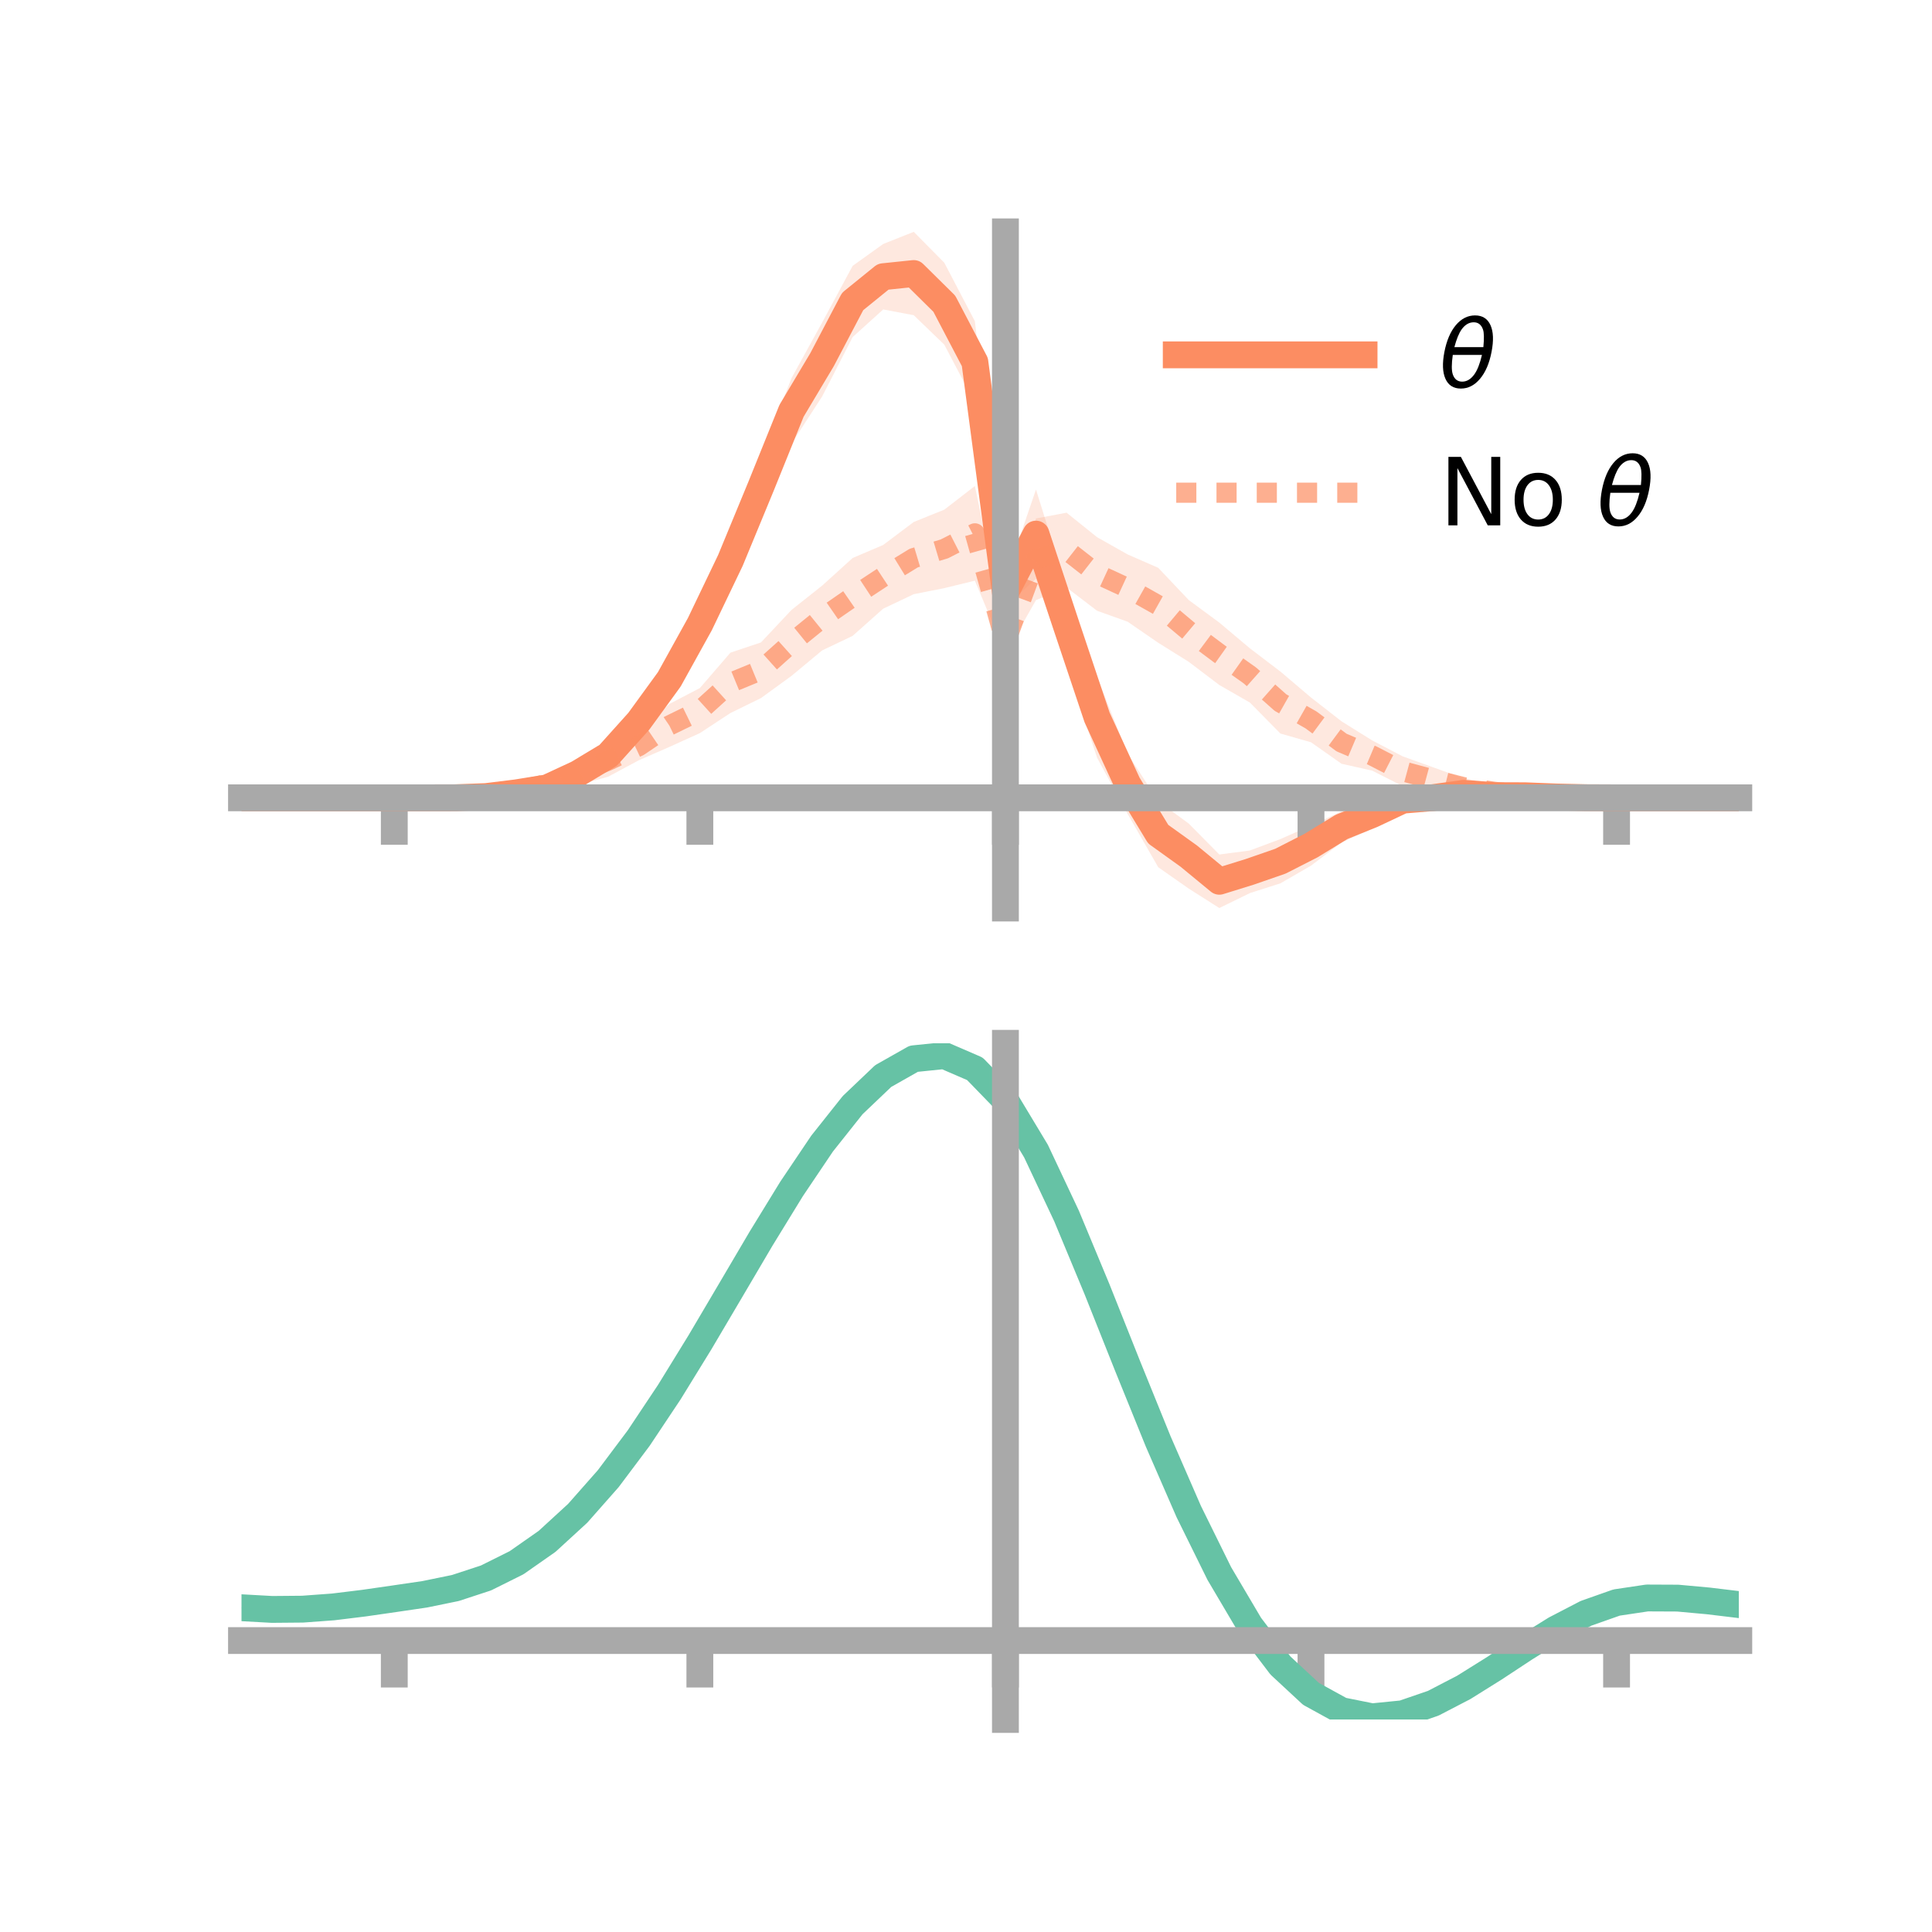 <?xml version="1.0" encoding="utf-8" standalone="no"?>
<!DOCTYPE svg PUBLIC "-//W3C//DTD SVG 1.1//EN"
  "http://www.w3.org/Graphics/SVG/1.1/DTD/svg11.dtd">
<!-- Created with matplotlib (https://matplotlib.org/) -->
<svg height="144pt" version="1.1" viewBox="0 0 144 144" width="144pt" xmlns="http://www.w3.org/2000/svg" xmlns:xlink="http://www.w3.org/1999/xlink">
 <defs>
  <style type="text/css">*{stroke-linecap:butt;stroke-linejoin:round;}</style>
 </defs>
 <g id="figure_1">
  <g id="patch_1">
   <path d="M 0 144 
L 144 144 
L 144 0 
L 0 0 
z
" style="fill:none;"/>
  </g>
  <g id="axes_1">
   <g id="patch_2">
    <path d="M 18 67.68 
L 129.6 67.68 
L 129.6 17.28 
L 18 17.28 
z
" style="fill:none;"/>
   </g>
   <g id="PolyCollection_1">
    <path clip-path="url(#pcecc22478b)" d="M 18 59.464 
L 18 59.464 
L 20.278 59.464 
L 22.555 59.464 
L 24.833 59.464 
L 27.11 59.464 
L 29.388 59.464 
L 31.665 59.406 
L 33.943 59.305 
L 36.22 59.083 
L 38.498 58.682 
L 40.776 58.149 
L 43.053 57.016 
L 45.331 55.203 
L 47.608 52.644 
L 49.886 49.205 
L 52.163 44.769 
L 54.441 40.007 
L 56.718 34.062 
L 58.996 28.179 
L 61.273 24.048 
L 63.551 19.816 
L 65.829 18.184 
L 68.106 17.28 
L 70.384 19.584 
L 72.661 23.94 
L 74.939 43.141 
L 77.216 36.487 
L 79.494 43.786 
L 81.771 50.47 
L 84.049 56.185 
L 86.327 59.713 
L 88.604 61.384 
L 90.882 63.69 
L 93.159 63.39 
L 95.437 62.539 
L 97.714 61.531 
L 99.992 60.466 
L 102.269 59.673 
L 104.547 58.616 
L 106.824 58.755 
L 109.102 58.58 
L 111.38 58.909 
L 113.657 59.047 
L 115.935 59.226 
L 118.212 59.377 
L 120.49 59.464 
L 122.767 59.464 
L 125.045 59.464 
L 127.322 59.464 
L 129.6 59.464 
L 129.6 59.464 
L 129.6 59.464 
L 127.322 59.464 
L 125.045 59.464 
L 122.767 59.464 
L 120.49 59.464 
L 118.212 59.531 
L 115.935 59.576 
L 113.657 59.573 
L 111.38 59.695 
L 109.102 59.678 
L 106.824 60.146 
L 104.547 60.664 
L 102.269 61.754 
L 99.992 62.798 
L 97.714 64.522 
L 95.437 65.838 
L 93.159 66.566 
L 90.882 67.68 
L 88.604 66.234 
L 86.327 64.637 
L 84.049 60.666 
L 81.771 56.481 
L 79.494 49.575 
L 77.216 43.133 
L 74.939 45.217 
L 72.661 30.03 
L 70.384 25.691 
L 68.106 23.494 
L 65.829 23.064 
L 63.551 25.124 
L 61.273 29.56 
L 58.996 33.062 
L 56.718 38.451 
L 54.441 43.529 
L 52.163 48.271 
L 49.886 52.06 
L 47.608 54.885 
L 45.331 57.391 
L 43.053 58.321 
L 40.776 59.3 
L 38.498 59.502 
L 36.22 59.662 
L 33.943 59.612 
L 31.665 59.522 
L 29.388 59.464 
L 27.11 59.464 
L 24.833 59.464 
L 22.555 59.464 
L 20.278 59.464 
L 18 59.464 
z
" style="fill:#fc8d62;fill-opacity:0.2;"/>
   </g>
   <g id="PolyCollection_2">
    <path clip-path="url(#pcecc22478b)" d="M 18 59.464 
L 18 59.464 
L 20.278 59.464 
L 22.555 59.464 
L 24.833 59.464 
L 27.11 59.464 
L 29.388 59.464 
L 31.665 59.374 
L 33.943 59.141 
L 36.22 58.853 
L 38.498 58.418 
L 40.776 57.74 
L 43.053 56.692 
L 45.331 55.488 
L 47.608 54.567 
L 49.886 52.472 
L 52.163 51.284 
L 54.441 48.645 
L 56.718 47.883 
L 58.996 45.459 
L 61.273 43.653 
L 63.551 41.589 
L 65.829 40.617 
L 68.106 38.904 
L 70.384 37.987 
L 72.661 36.224 
L 74.939 46.956 
L 77.216 38.645 
L 79.494 38.212 
L 81.771 40.04 
L 84.049 41.325 
L 86.327 42.321 
L 88.604 44.725 
L 90.882 46.404 
L 93.159 48.321 
L 95.437 50.056 
L 97.714 51.988 
L 99.992 53.765 
L 102.269 55.184 
L 104.547 56.374 
L 106.824 57.193 
L 109.102 58.014 
L 111.38 58.438 
L 113.657 58.942 
L 115.935 59.202 
L 118.212 59.414 
L 120.49 59.464 
L 122.767 59.464 
L 125.045 59.464 
L 127.322 59.464 
L 129.6 59.464 
L 129.6 59.464 
L 129.6 59.464 
L 127.322 59.464 
L 125.045 59.464 
L 122.767 59.464 
L 120.49 59.464 
L 118.212 59.532 
L 115.935 59.63 
L 113.657 59.649 
L 111.38 59.591 
L 109.102 59.334 
L 106.824 59.005 
L 104.547 58.59 
L 102.269 57.438 
L 99.992 56.927 
L 97.714 55.325 
L 95.437 54.675 
L 93.159 52.364 
L 90.882 51.057 
L 88.604 49.33 
L 86.327 47.908 
L 84.049 46.34 
L 81.771 45.525 
L 79.494 43.786 
L 77.216 44.732 
L 74.939 48.73 
L 72.661 43.28 
L 70.384 43.836 
L 68.106 44.287 
L 65.829 45.367 
L 63.551 47.394 
L 61.273 48.481 
L 58.996 50.375 
L 56.718 52.031 
L 54.441 53.146 
L 52.163 54.642 
L 49.886 55.675 
L 47.608 56.669 
L 45.331 57.891 
L 43.053 58.519 
L 40.776 59.138 
L 38.498 59.469 
L 36.22 59.575 
L 33.943 59.582 
L 31.665 59.508 
L 29.388 59.464 
L 27.11 59.464 
L 24.833 59.464 
L 22.555 59.464 
L 20.278 59.464 
L 18 59.464 
z
" style="fill:#fc8d62;fill-opacity:0.2;"/>
   </g>
   <g id="matplotlib.axis_1">
    <g id="xtick_1">
     <g id="line2d_1">
      <defs>
       <path d="M 0 0 
L 0 3.5 
" id="m66e0c68ac5" style="stroke:#a9a9a9;stroke-width:2;"/>
      </defs>
      <g>
       <use style="fill:#a9a9a9;stroke:#a9a9a9;stroke-width:2;" x="29.388" xlink:href="#m66e0c68ac5" y="59.464"/>
      </g>
     </g>
    </g>
    <g id="xtick_2">
     <g id="line2d_2">
      <g>
       <use style="fill:#a9a9a9;stroke:#a9a9a9;stroke-width:2;" x="52.163" xlink:href="#m66e0c68ac5" y="59.464"/>
      </g>
     </g>
    </g>
    <g id="xtick_3">
     <g id="line2d_3">
      <g>
       <use style="fill:#a9a9a9;stroke:#a9a9a9;stroke-width:2;" x="74.939" xlink:href="#m66e0c68ac5" y="59.464"/>
      </g>
     </g>
    </g>
    <g id="xtick_4">
     <g id="line2d_4">
      <g>
       <use style="fill:#a9a9a9;stroke:#a9a9a9;stroke-width:2;" x="97.714" xlink:href="#m66e0c68ac5" y="59.464"/>
      </g>
     </g>
    </g>
    <g id="xtick_5">
     <g id="line2d_5">
      <g>
       <use style="fill:#a9a9a9;stroke:#a9a9a9;stroke-width:2;" x="120.49" xlink:href="#m66e0c68ac5" y="59.464"/>
      </g>
     </g>
    </g>
   </g>
   <g id="matplotlib.axis_2"/>
   <g id="line2d_6">
    <path clip-path="url(#pcecc22478b)" d="M 18 59.464 
L 20.278 59.464 
L 22.555 59.464 
L 24.833 59.464 
L 27.11 59.464 
L 29.388 59.464 
L 31.665 59.464 
L 33.943 59.458 
L 36.22 59.373 
L 38.498 59.092 
L 40.776 58.724 
L 43.053 57.669 
L 45.331 56.297 
L 47.608 53.764 
L 49.886 50.632 
L 52.163 46.52 
L 54.441 41.768 
L 56.718 36.257 
L 58.996 30.62 
L 61.273 26.804 
L 63.551 22.47 
L 65.829 20.624 
L 68.106 20.387 
L 70.384 22.637 
L 72.661 26.985 
L 74.939 44.179 
L 77.216 39.81 
L 79.494 46.681 
L 81.771 53.475 
L 84.049 58.426 
L 86.327 62.175 
L 88.604 63.809 
L 90.882 65.685 
L 93.159 64.978 
L 95.437 64.188 
L 97.714 63.026 
L 99.992 61.632 
L 102.269 60.714 
L 104.547 59.64 
L 106.824 59.451 
L 109.102 59.129 
L 111.38 59.302 
L 113.657 59.31 
L 115.935 59.401 
L 118.212 59.454 
L 120.49 59.464 
L 122.767 59.464 
L 125.045 59.464 
L 127.322 59.464 
L 129.6 59.464 
" style="fill:none;stroke:#fc8d62;stroke-linecap:square;stroke-width:2;"/>
   </g>
   <g id="line2d_7">
    <path clip-path="url(#pcecc22478b)" d="M 18 59.464 
L 20.278 59.464 
L 22.555 59.464 
L 24.833 59.464 
L 27.11 59.464 
L 29.388 59.464 
L 31.665 59.441 
L 33.943 59.361 
L 36.22 59.214 
L 38.498 58.944 
L 40.776 58.439 
L 43.053 57.605 
L 45.331 56.689 
L 47.608 55.618 
L 49.886 54.074 
L 52.163 52.963 
L 54.441 50.895 
L 56.718 49.957 
L 58.996 47.917 
L 61.273 46.067 
L 63.551 44.492 
L 65.829 42.992 
L 68.106 41.595 
L 70.384 40.912 
L 72.661 39.752 
L 74.939 47.843 
L 77.216 41.688 
L 79.494 40.999 
L 81.771 42.782 
L 84.049 43.833 
L 86.327 45.114 
L 88.604 47.028 
L 90.882 48.73 
L 93.159 50.343 
L 95.437 52.365 
L 97.714 53.657 
L 99.992 55.346 
L 102.269 56.311 
L 104.547 57.482 
L 106.824 58.099 
L 109.102 58.674 
L 111.38 59.015 
L 113.657 59.296 
L 115.935 59.416 
L 118.212 59.473 
L 120.49 59.464 
L 122.767 59.464 
L 125.045 59.464 
L 127.322 59.464 
L 129.6 59.464 
" style="fill:none;stroke:#fc8d62;stroke-dasharray:1.5,1.5;stroke-dashoffset:0;stroke-opacity:0.7;stroke-width:1.5;"/>
   </g>
   <g id="patch_3">
    <path d="M 74.939 67.68 
L 74.939 17.28 
" style="fill:none;stroke:#a9a9a9;stroke-linecap:square;stroke-linejoin:miter;stroke-width:2;"/>
   </g>
   <g id="patch_4">
    <path d="M 129.6 67.68 
L 129.6 17.28 
" style="fill:none;"/>
   </g>
   <g id="patch_5">
    <path d="M 18 59.464 
L 129.6 59.464 
" style="fill:none;stroke:#a9a9a9;stroke-linecap:square;stroke-linejoin:miter;stroke-width:2;"/>
   </g>
   <g id="patch_6">
    <path d="M 18 17.28 
L 129.6 17.28 
" style="fill:none;"/>
   </g>
   <g id="legend_1">
    <g id="line2d_8">
     <path d="M 87.67 26.449 
L 101.67 26.449 
" style="fill:none;stroke:#fc8d62;stroke-linecap:square;stroke-width:2;"/>
    </g>
    <g id="line2d_9"/>
    <g id="text_1">
     <!-- $\theta$ -->
     <g transform="translate(107.27 28.899)scale(0.07 -0.07)">
      <defs>
       <path d="M 45.516 34.672 
L 14.453 34.672 
Q 12.359 20.062 14.5 13.875 
Q 17.188 6.25 24.469 6.25 
Q 31.781 6.25 37.359 13.922 
Q 42.234 20.656 45.516 34.672 
z
M 47.016 42.969 
Q 48.344 56.844 46.625 61.719 
Q 43.953 69.438 36.766 69.438 
Q 29.297 69.438 23.828 61.812 
Q 19.531 55.672 16.156 42.969 
z
M 38.188 76.766 
Q 49.906 76.766 54.594 66.406 
Q 59.281 56.109 55.719 37.844 
Q 52.203 19.625 43.453 9.281 
Q 34.766 -1.125 23.047 -1.125 
Q 11.281 -1.125 6.641 9.281 
Q 2 19.625 5.516 37.844 
Q 9.078 56.109 17.719 66.406 
Q 26.422 76.766 38.188 76.766 
z
" id="DejaVuSans-Oblique-952"/>
      </defs>
      <use transform="translate(0 0.234)" xlink:href="#DejaVuSans-Oblique-952"/>
     </g>
    </g>
    <g id="line2d_10">
     <path d="M 87.67 36.724 
L 101.67 36.724 
" style="fill:none;stroke:#fc8d62;stroke-dasharray:1.5,1.5;stroke-dashoffset:0;stroke-opacity:0.7;stroke-width:1.5;"/>
    </g>
    <g id="line2d_11"/>
    <g id="text_2">
     <!-- No $\theta$ -->
     <g transform="translate(107.27 39.174)scale(0.07 -0.07)">
      <defs>
       <path d="M 9.812 72.906 
L 23.094 72.906 
L 55.422 11.922 
L 55.422 72.906 
L 64.984 72.906 
L 64.984 0 
L 51.703 0 
L 19.391 60.984 
L 19.391 0 
L 9.812 0 
z
" id="DejaVuSans-78"/>
       <path d="M 30.609 48.391 
Q 23.391 48.391 19.188 42.75 
Q 14.984 37.109 14.984 27.297 
Q 14.984 17.484 19.156 11.844 
Q 23.344 6.203 30.609 6.203 
Q 37.797 6.203 41.984 11.859 
Q 46.188 17.531 46.188 27.297 
Q 46.188 37.016 41.984 42.703 
Q 37.797 48.391 30.609 48.391 
z
M 30.609 56 
Q 42.328 56 49.016 48.375 
Q 55.719 40.766 55.719 27.297 
Q 55.719 13.875 49.016 6.219 
Q 42.328 -1.422 30.609 -1.422 
Q 18.844 -1.422 12.172 6.219 
Q 5.516 13.875 5.516 27.297 
Q 5.516 40.766 12.172 48.375 
Q 18.844 56 30.609 56 
z
" id="DejaVuSans-111"/>
       <path id="DejaVuSans-32"/>
      </defs>
      <use transform="translate(0 0.234)" xlink:href="#DejaVuSans-78"/>
      <use transform="translate(74.805 0.234)" xlink:href="#DejaVuSans-111"/>
      <use transform="translate(135.986 0.234)" xlink:href="#DejaVuSans-32"/>
      <use transform="translate(167.773 0.234)" xlink:href="#DejaVuSans-Oblique-952"/>
     </g>
    </g>
   </g>
  </g>
  <g id="axes_2">
   <g id="patch_7">
    <path d="M 18 128.16 
L 129.6 128.16 
L 129.6 77.76 
L 18 77.76 
z
" style="fill:none;"/>
   </g>
   <g id="PolyCollection_3">
    <path clip-path="url(#p9e4d139740)" d="M 18 119.876 
L 18 119.787 
L 20.278 119.919 
L 22.555 119.896 
L 24.833 119.719 
L 27.11 119.427 
L 29.388 119.087 
L 31.665 118.743 
L 33.943 118.266 
L 36.22 117.509 
L 38.498 116.361 
L 40.776 114.743 
L 43.053 112.618 
L 45.331 109.984 
L 47.608 106.883 
L 49.886 103.387 
L 52.163 99.6 
L 54.441 95.652 
L 56.718 91.696 
L 58.996 87.901 
L 61.273 84.447 
L 63.551 81.521 
L 65.829 79.31 
L 68.106 77.998 
L 70.384 77.76 
L 72.661 78.762 
L 74.939 81.147 
L 77.216 84.985 
L 79.494 89.895 
L 81.771 95.451 
L 84.049 101.256 
L 86.327 106.959 
L 88.604 112.269 
L 90.882 116.959 
L 93.159 120.871 
L 95.437 123.908 
L 97.714 126.042 
L 99.992 127.301 
L 102.269 127.763 
L 104.547 127.54 
L 106.824 126.769 
L 109.102 125.604 
L 111.38 124.202 
L 113.657 122.725 
L 115.935 121.328 
L 118.212 120.158 
L 120.49 119.358 
L 122.767 119.02 
L 125.045 119.036 
L 127.322 119.254 
L 129.6 119.54 
L 129.6 119.652 
L 129.6 119.652 
L 127.322 119.391 
L 125.045 119.193 
L 122.767 119.188 
L 120.49 119.531 
L 118.212 120.337 
L 115.935 121.529 
L 113.657 122.965 
L 111.38 124.487 
L 109.102 125.932 
L 106.824 127.133 
L 104.547 127.926 
L 102.269 128.16 
L 99.992 127.705 
L 97.714 126.461 
L 95.437 124.367 
L 93.159 121.407 
L 90.882 117.611 
L 88.604 113.066 
L 86.327 107.922 
L 84.049 102.394 
L 81.771 96.763 
L 79.494 91.368 
L 77.216 86.6 
L 74.939 82.875 
L 72.661 80.565 
L 70.384 79.597 
L 68.106 79.829 
L 65.829 81.094 
L 63.551 83.221 
L 61.273 86.03 
L 58.996 89.34 
L 56.718 92.971 
L 54.441 96.752 
L 52.163 100.522 
L 49.886 104.138 
L 47.608 107.479 
L 45.331 110.447 
L 43.053 112.976 
L 40.776 115.027 
L 38.498 116.597 
L 36.22 117.717 
L 33.943 118.453 
L 31.665 118.913 
L 29.388 119.239 
L 27.11 119.555 
L 24.833 119.822 
L 22.555 119.978 
L 20.278 119.995 
L 18 119.876 
z
" style="fill:#66c2a5;fill-opacity:0.2;"/>
   </g>
   <g id="matplotlib.axis_3">
    <g id="xtick_6">
     <g id="line2d_12">
      <g>
       <use style="fill:#a9a9a9;stroke:#a9a9a9;stroke-width:2;" x="29.388" xlink:href="#m66e0c68ac5" y="122.277"/>
      </g>
     </g>
    </g>
    <g id="xtick_7">
     <g id="line2d_13">
      <g>
       <use style="fill:#a9a9a9;stroke:#a9a9a9;stroke-width:2;" x="52.163" xlink:href="#m66e0c68ac5" y="122.277"/>
      </g>
     </g>
    </g>
    <g id="xtick_8">
     <g id="line2d_14">
      <g>
       <use style="fill:#a9a9a9;stroke:#a9a9a9;stroke-width:2;" x="74.939" xlink:href="#m66e0c68ac5" y="122.277"/>
      </g>
     </g>
    </g>
    <g id="xtick_9">
     <g id="line2d_15">
      <g>
       <use style="fill:#a9a9a9;stroke:#a9a9a9;stroke-width:2;" x="97.714" xlink:href="#m66e0c68ac5" y="122.277"/>
      </g>
     </g>
    </g>
    <g id="xtick_10">
     <g id="line2d_16">
      <g>
       <use style="fill:#a9a9a9;stroke:#a9a9a9;stroke-width:2;" x="120.49" xlink:href="#m66e0c68ac5" y="122.277"/>
      </g>
     </g>
    </g>
   </g>
   <g id="matplotlib.axis_4"/>
   <g id="line2d_17">
    <path clip-path="url(#p9e4d139740)" d="M 18 119.831 
L 20.278 119.957 
L 22.555 119.937 
L 24.833 119.77 
L 27.11 119.491 
L 29.388 119.163 
L 31.665 118.828 
L 33.943 118.36 
L 36.22 117.613 
L 38.498 116.479 
L 40.776 114.885 
L 43.053 112.797 
L 45.331 110.216 
L 47.608 107.181 
L 49.886 103.762 
L 52.163 100.061 
L 54.441 96.202 
L 56.718 92.334 
L 58.996 88.62 
L 61.273 85.238 
L 63.551 82.371 
L 65.829 80.202 
L 68.106 78.913 
L 70.384 78.679 
L 72.661 79.663 
L 74.939 82.011 
L 77.216 85.793 
L 79.494 90.632 
L 81.771 96.107 
L 84.049 101.825 
L 86.327 107.44 
L 88.604 112.667 
L 90.882 117.285 
L 93.159 121.139 
L 95.437 124.138 
L 97.714 126.251 
L 99.992 127.503 
L 102.269 127.961 
L 104.547 127.733 
L 106.824 126.951 
L 109.102 125.768 
L 111.38 124.345 
L 113.657 122.845 
L 115.935 121.429 
L 118.212 120.247 
L 120.49 119.444 
L 122.767 119.104 
L 125.045 119.114 
L 127.322 119.322 
L 129.6 119.596 
" style="fill:none;stroke:#66c2a5;stroke-linecap:square;stroke-width:2;"/>
   </g>
   <g id="patch_8">
    <path d="M 74.939 128.16 
L 74.939 77.76 
" style="fill:none;stroke:#a9a9a9;stroke-linecap:square;stroke-linejoin:miter;stroke-width:2;"/>
   </g>
   <g id="patch_9">
    <path d="M 129.6 128.16 
L 129.6 77.76 
" style="fill:none;"/>
   </g>
   <g id="patch_10">
    <path d="M 18 122.277 
L 129.6 122.277 
" style="fill:none;stroke:#a9a9a9;stroke-linecap:square;stroke-linejoin:miter;stroke-width:2;"/>
   </g>
   <g id="patch_11">
    <path d="M 18 77.76 
L 129.6 77.76 
" style="fill:none;"/>
   </g>
  </g>
 </g>
 <defs>
  <clipPath id="pcecc22478b">
   <rect height="50.4" width="111.6" x="18" y="17.28"/>
  </clipPath>
  <clipPath id="p9e4d139740">
   <rect height="50.4" width="111.6" x="18" y="77.76"/>
  </clipPath>
 </defs>
</svg>

